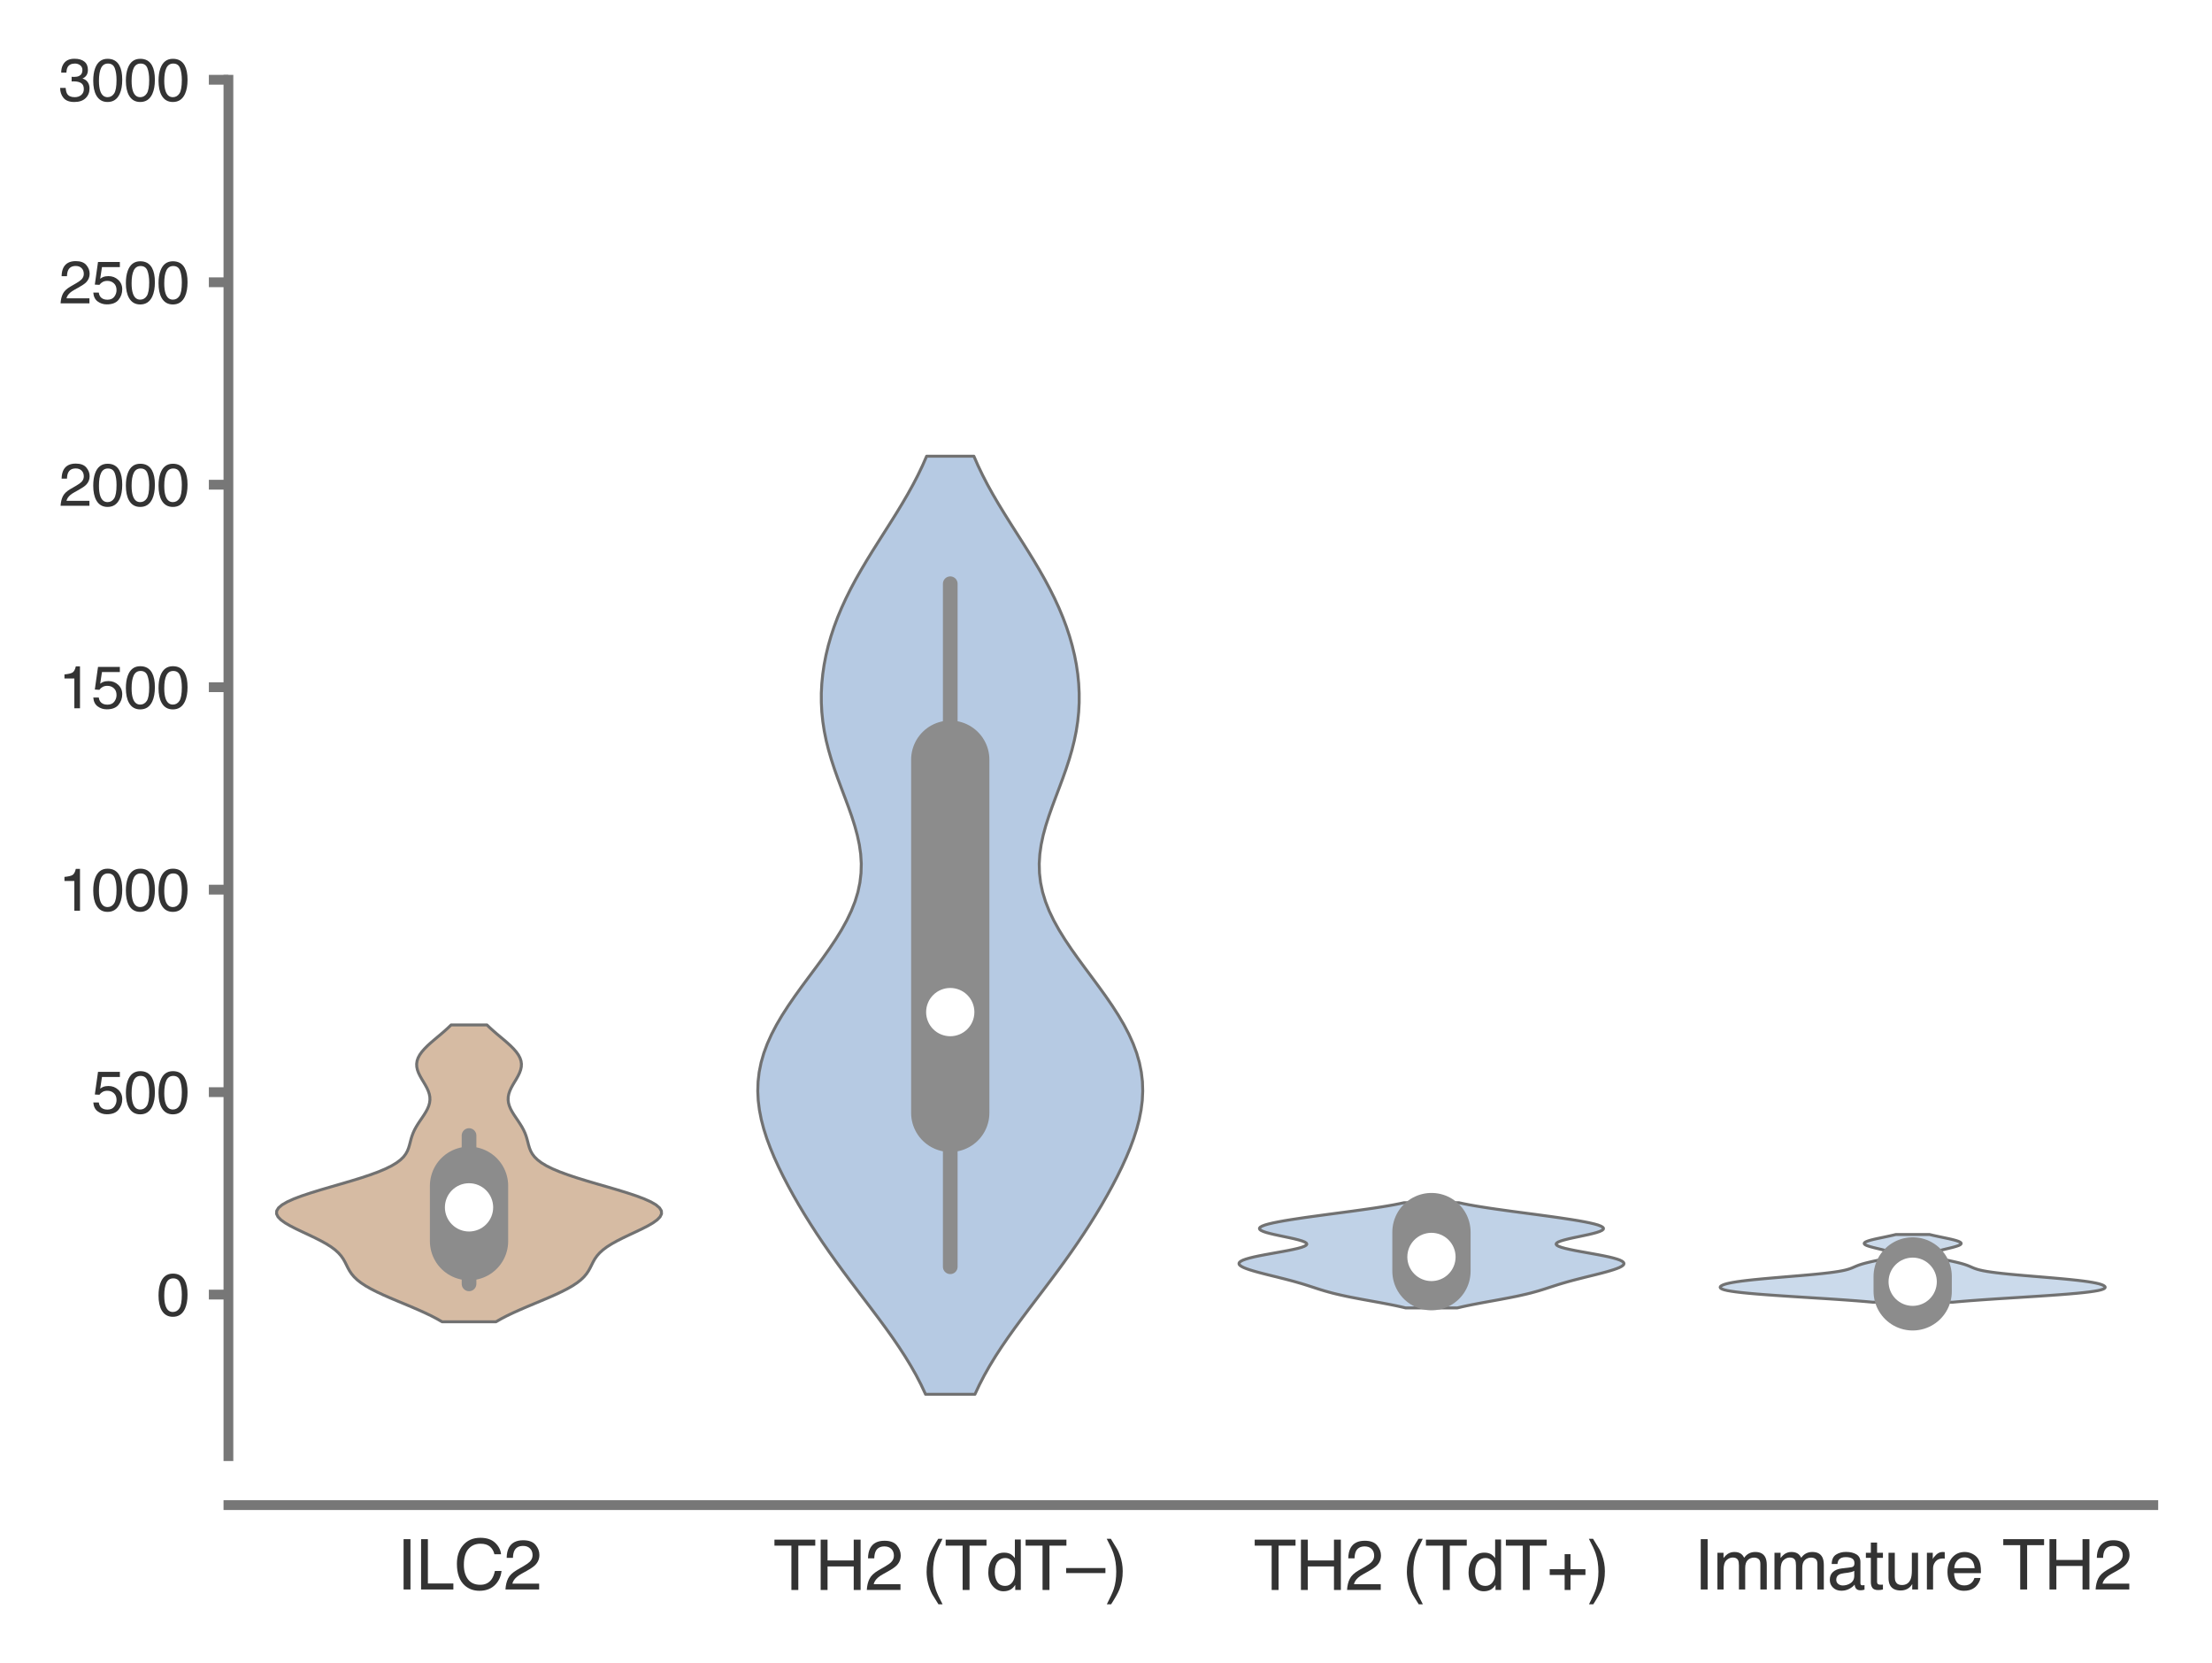 <?xml version="1.0" encoding="utf-8" standalone="no"?>
<!DOCTYPE svg PUBLIC "-//W3C//DTD SVG 1.1//EN"
  "http://www.w3.org/Graphics/SVG/1.1/DTD/svg11.dtd">
<svg xmlns:xlink="http://www.w3.org/1999/xlink" width="113.04pt" height="84.96pt" viewBox="0 0 113.04 84.96" xmlns="http://www.w3.org/2000/svg" version="1.1">
 <defs>
  <style type="text/css">*{stroke-linejoin: round; stroke-linecap: butt}</style>
 </defs>
 <g id="figure_1">
  <g id="patch_1">
   <path d="M 0 84.96 
L 113.04 84.96 
L 113.04 0 
L 0 0 
z
" style="fill: #ffffff"/>
  </g>
  <g id="axes_1">
   <g id="patch_2">
    <path d="M 11.673 74.394 
L 110.04 74.394 
L 110.04 4.076 
L 11.673 4.076 
z
" style="fill: #ffffff"/>
   </g>
   <g id="matplotlib.axis_1">
    <g id="xtick_1">
     <g id="text_1">
      <!-- ILC2 -->
      <g style="fill: #333333" transform="translate(20.273 81.205) scale(0.035 -0.035)">
       <defs>
        <path id="Helvetica-49" d="M 628 4591 
L 1256 4591 
L 1256 0 
L 628 0 
L 628 4591 
z
" transform="scale(0.016)"/>
        <path id="Helvetica-4c" d="M 488 4591 
L 1109 4591 
L 1109 547 
L 3434 547 
L 3434 0 
L 488 0 
L 488 4591 
z
" transform="scale(0.016)"/>
        <path id="Helvetica-43" d="M 2422 4716 
Q 3294 4716 3775 4256 
Q 4256 3797 4309 3213 
L 3703 3213 
Q 3600 3656 3292 3915 
Q 2984 4175 2428 4175 
Q 1750 4175 1333 3698 
Q 916 3222 916 2238 
Q 916 1431 1292 929 
Q 1669 428 2416 428 
Q 3103 428 3463 956 
Q 3653 1234 3747 1688 
L 4353 1688 
Q 4272 963 3816 472 
Q 3269 -119 2341 -119 
Q 1541 -119 997 366 
Q 281 1006 281 2344 
Q 281 3359 819 4009 
Q 1400 4716 2422 4716 
z
M 2297 4716 
L 2297 4716 
z
" transform="scale(0.016)"/>
        <path id="Helvetica-32" d="M 200 0 
Q 231 578 439 1006 
Q 647 1434 1250 1784 
L 1850 2131 
Q 2253 2366 2416 2531 
Q 2672 2791 2672 3125 
Q 2672 3516 2437 3745 
Q 2203 3975 1813 3975 
Q 1234 3975 1013 3538 
Q 894 3303 881 2888 
L 309 2888 
Q 319 3472 525 3841 
Q 891 4491 1816 4491 
Q 2584 4491 2939 4075 
Q 3294 3659 3294 3150 
Q 3294 2613 2916 2231 
Q 2697 2009 2131 1694 
L 1703 1456 
Q 1397 1288 1222 1134 
Q 909 863 828 531 
L 3272 531 
L 3272 0 
L 200 0 
z
" transform="scale(0.016)"/>
       </defs>
       <use xlink:href="#Helvetica-49"/>
       <use xlink:href="#Helvetica-4c" x="27.783"/>
       <use xlink:href="#Helvetica-43" x="83.398"/>
       <use xlink:href="#Helvetica-32" x="155.615"/>
      </g>
     </g>
    </g>
    <g id="xtick_2">
     <g id="text_2">
      <!-- TH2 (TdT–) -->
      <g style="fill: #333333" transform="translate(39.519 81.23) scale(0.035 -0.035)">
       <defs>
        <path id="Helvetica-54" d="M 3828 4591 
L 3828 4044 
L 2281 4044 
L 2281 0 
L 1650 0 
L 1650 4044 
L 103 4044 
L 103 4591 
L 3828 4591 
z
" transform="scale(0.016)"/>
        <path id="Helvetica-48" d="M 503 4591 
L 1131 4591 
L 1131 2694 
L 3519 2694 
L 3519 4591 
L 4147 4591 
L 4147 0 
L 3519 0 
L 3519 2147 
L 1131 2147 
L 1131 0 
L 503 0 
L 503 4591 
z
" transform="scale(0.016)"/>
        <path id="Helvetica-20" transform="scale(0.016)"/>
        <path id="Helvetica-28" d="M 1894 4666 
Q 1403 3713 1256 3263 
Q 1034 2578 1034 1681 
Q 1034 775 1288 25 
Q 1444 -438 1903 -1306 
L 1525 -1306 
Q 1069 -594 959 -397 
Q 850 -200 722 138 
Q 547 600 478 1125 
Q 444 1397 444 1644 
Q 444 2569 734 3291 
Q 919 3750 1503 4666 
L 1894 4666 
z
" transform="scale(0.016)"/>
        <path id="Helvetica-64" d="M 769 1634 
Q 769 1097 997 734 
Q 1225 372 1728 372 
Q 2119 372 2370 708 
Q 2622 1044 2622 1672 
Q 2622 2306 2362 2611 
Q 2103 2916 1722 2916 
Q 1297 2916 1033 2591 
Q 769 2266 769 1634 
z
M 1616 3406 
Q 2000 3406 2259 3244 
Q 2409 3150 2600 2916 
L 2600 4606 
L 3141 4606 
L 3141 0 
L 2634 0 
L 2634 466 
Q 2438 156 2169 18 
Q 1900 -119 1553 -119 
Q 994 -119 584 351 
Q 175 822 175 1603 
Q 175 2334 548 2870 
Q 922 3406 1616 3406 
z
" transform="scale(0.016)"/>
        <path id="Helvetica-2013" d="M -16 2000 
L 3569 2000 
L 3569 1541 
L -16 1541 
L -16 2000 
z
" transform="scale(0.016)"/>
        <path id="Helvetica-29" d="M 222 -1306 
Q 719 -338 863 106 
Q 1081 778 1081 1681 
Q 1081 2584 828 3334 
Q 672 3797 213 4666 
L 591 4666 
Q 1072 3897 1173 3717 
Q 1275 3538 1394 3222 
Q 1544 2831 1608 2450 
Q 1672 2069 1672 1716 
Q 1672 791 1378 66 
Q 1194 -400 613 -1306 
L 222 -1306 
z
" transform="scale(0.016)"/>
       </defs>
       <use xlink:href="#Helvetica-54"/>
       <use xlink:href="#Helvetica-48" x="61.084"/>
       <use xlink:href="#Helvetica-32" x="133.301"/>
       <use xlink:href="#Helvetica-20" x="188.916"/>
       <use xlink:href="#Helvetica-28" x="216.699"/>
       <use xlink:href="#Helvetica-54" x="250"/>
       <use xlink:href="#Helvetica-64" x="311.084"/>
       <use xlink:href="#Helvetica-54" x="366.699"/>
       <use xlink:href="#Helvetica-2013" x="427.783"/>
       <use xlink:href="#Helvetica-29" x="483.398"/>
      </g>
     </g>
    </g>
    <g id="xtick_3">
     <g id="text_3">
      <!-- TH2 (TdT+) -->
      <g style="fill: #333333" transform="translate(64.062 81.23) scale(0.035 -0.035)">
       <defs>
        <path id="Helvetica-2b" d="M 288 1369 
L 288 1894 
L 1650 1894 
L 1650 3266 
L 2184 3266 
L 2184 1894 
L 3547 1894 
L 3547 1369 
L 2184 1369 
L 2184 0 
L 1650 0 
L 1650 1369 
L 288 1369 
z
" transform="scale(0.016)"/>
       </defs>
       <use xlink:href="#Helvetica-54"/>
       <use xlink:href="#Helvetica-48" x="61.084"/>
       <use xlink:href="#Helvetica-32" x="133.301"/>
       <use xlink:href="#Helvetica-20" x="188.916"/>
       <use xlink:href="#Helvetica-28" x="216.699"/>
       <use xlink:href="#Helvetica-54" x="250"/>
       <use xlink:href="#Helvetica-64" x="311.084"/>
       <use xlink:href="#Helvetica-54" x="366.699"/>
       <use xlink:href="#Helvetica-2b" x="427.783"/>
       <use xlink:href="#Helvetica-29" x="486.182"/>
      </g>
     </g>
    </g>
    <g id="xtick_4">
     <g id="text_4">
      <!-- Immature TH2 -->
      <g style="fill: #333333" transform="translate(86.562 81.205) scale(0.035 -0.035)">
       <defs>
        <path id="Helvetica-6d" d="M 413 3347 
L 969 3347 
L 969 2872 
Q 1169 3119 1331 3231 
Q 1609 3422 1963 3422 
Q 2363 3422 2606 3225 
Q 2744 3113 2856 2894 
Q 3044 3163 3297 3292 
Q 3550 3422 3866 3422 
Q 4541 3422 4784 2934 
Q 4916 2672 4916 2228 
L 4916 0 
L 4331 0 
L 4331 2325 
Q 4331 2659 4164 2784 
Q 3997 2909 3756 2909 
Q 3425 2909 3186 2687 
Q 2947 2466 2947 1947 
L 2947 0 
L 2375 0 
L 2375 2184 
Q 2375 2525 2294 2681 
Q 2166 2916 1816 2916 
Q 1497 2916 1236 2669 
Q 975 2422 975 1775 
L 975 0 
L 413 0 
L 413 3347 
z
" transform="scale(0.016)"/>
        <path id="Helvetica-61" d="M 844 891 
Q 844 647 1022 506 
Q 1200 366 1444 366 
Q 1741 366 2019 503 
Q 2488 731 2488 1250 
L 2488 1703 
Q 2384 1638 2221 1594 
Q 2059 1550 1903 1531 
L 1563 1488 
Q 1256 1447 1103 1359 
Q 844 1213 844 891 
z
M 2206 2028 
Q 2400 2053 2466 2191 
Q 2503 2266 2503 2406 
Q 2503 2694 2298 2823 
Q 2094 2953 1713 2953 
Q 1272 2953 1088 2716 
Q 984 2584 953 2325 
L 428 2325 
Q 444 2944 830 3186 
Q 1216 3428 1725 3428 
Q 2316 3428 2684 3203 
Q 3050 2978 3050 2503 
L 3050 575 
Q 3050 488 3086 434 
Q 3122 381 3238 381 
Q 3275 381 3322 386 
Q 3369 391 3422 400 
L 3422 -16 
Q 3291 -53 3222 -62 
Q 3153 -72 3034 -72 
Q 2744 -72 2613 134 
Q 2544 244 2516 444 
Q 2344 219 2022 53 
Q 1700 -113 1313 -113 
Q 847 -113 551 170 
Q 256 453 256 878 
Q 256 1344 547 1600 
Q 838 1856 1309 1916 
L 2206 2028 
z
M 1741 3428 
L 1741 3428 
z
" transform="scale(0.016)"/>
        <path id="Helvetica-74" d="M 525 4281 
L 1094 4281 
L 1094 3347 
L 1628 3347 
L 1628 2888 
L 1094 2888 
L 1094 703 
Q 1094 528 1213 469 
Q 1278 434 1431 434 
Q 1472 434 1519 436 
Q 1566 438 1628 444 
L 1628 0 
Q 1531 -28 1426 -40 
Q 1322 -53 1200 -53 
Q 806 -53 665 148 
Q 525 350 525 672 
L 525 2888 
L 72 2888 
L 72 3347 
L 525 3347 
L 525 4281 
z
" transform="scale(0.016)"/>
        <path id="Helvetica-75" d="M 975 3347 
L 975 1125 
Q 975 869 1056 706 
Q 1206 406 1616 406 
Q 2203 406 2416 931 
Q 2531 1213 2531 1703 
L 2531 3347 
L 3094 3347 
L 3094 0 
L 2563 0 
L 2569 494 
Q 2459 303 2297 172 
Q 1975 -91 1516 -91 
Q 800 -91 541 388 
Q 400 644 400 1072 
L 400 3347 
L 975 3347 
z
M 1747 3428 
L 1747 3428 
z
" transform="scale(0.016)"/>
        <path id="Helvetica-72" d="M 428 3347 
L 963 3347 
L 963 2769 
Q 1028 2938 1284 3180 
Q 1541 3422 1875 3422 
Q 1891 3422 1928 3419 
Q 1966 3416 2056 3406 
L 2056 2813 
Q 2006 2822 1964 2825 
Q 1922 2828 1872 2828 
Q 1447 2828 1219 2554 
Q 991 2281 991 1925 
L 991 0 
L 428 0 
L 428 3347 
z
" transform="scale(0.016)"/>
        <path id="Helvetica-65" d="M 1806 3422 
Q 2163 3422 2497 3255 
Q 2831 3088 3006 2822 
Q 3175 2569 3231 2231 
Q 3281 2000 3281 1494 
L 828 1494 
Q 844 984 1069 676 
Q 1294 369 1766 369 
Q 2206 369 2469 659 
Q 2619 828 2681 1050 
L 3234 1050 
Q 3213 866 3089 639 
Q 2966 413 2813 269 
Q 2556 19 2178 -69 
Q 1975 -119 1719 -119 
Q 1094 -119 659 336 
Q 225 791 225 1609 
Q 225 2416 662 2919 
Q 1100 3422 1806 3422 
z
M 2703 1941 
Q 2669 2306 2544 2525 
Q 2313 2931 1772 2931 
Q 1384 2931 1121 2651 
Q 859 2372 844 1941 
L 2703 1941 
z
M 1753 3428 
L 1753 3428 
z
" transform="scale(0.016)"/>
       </defs>
       <use xlink:href="#Helvetica-49"/>
       <use xlink:href="#Helvetica-6d" x="27.783"/>
       <use xlink:href="#Helvetica-6d" x="111.084"/>
       <use xlink:href="#Helvetica-61" x="194.385"/>
       <use xlink:href="#Helvetica-74" x="250"/>
       <use xlink:href="#Helvetica-75" x="277.783"/>
       <use xlink:href="#Helvetica-72" x="333.398"/>
       <use xlink:href="#Helvetica-65" x="366.699"/>
       <use xlink:href="#Helvetica-20" x="422.314"/>
       <use xlink:href="#Helvetica-54" x="450.098"/>
       <use xlink:href="#Helvetica-48" x="511.182"/>
       <use xlink:href="#Helvetica-32" x="583.398"/>
      </g>
     </g>
    </g>
   </g>
   <g id="matplotlib.axis_2">
    <g id="ytick_1">
     <g id="line2d_1">
      <defs>
       <path id="ma1b273196a" d="M 0 0 
L -1 0 
" style="stroke: #777777; stroke-width: 0.5"/>
      </defs>
      <g>
       <use xlink:href="#ma1b273196a" x="11.673" y="66.139" style="fill: #777777; stroke: #777777; stroke-width: 0.5"/>
      </g>
     </g>
     <g id="text_5">
      <!-- 0 -->
      <g style="fill: #333333" transform="translate(8.005 67.215) scale(0.03 -0.03)">
       <defs>
        <path id="Helvetica-30" d="M 1731 4475 
Q 2600 4475 2988 3759 
Q 3288 3206 3288 2244 
Q 3288 1331 3016 734 
Q 2622 -122 1728 -122 
Q 922 -122 528 578 
Q 200 1163 200 2147 
Q 200 2909 397 3456 
Q 766 4475 1731 4475 
z
M 1725 391 
Q 2163 391 2422 778 
Q 2681 1166 2681 2222 
Q 2681 2984 2493 3476 
Q 2306 3969 1766 3969 
Q 1269 3969 1039 3501 
Q 809 3034 809 2125 
Q 809 1441 956 1025 
Q 1181 391 1725 391 
z
" transform="scale(0.016)"/>
       </defs>
       <use xlink:href="#Helvetica-30"/>
      </g>
     </g>
    </g>
    <g id="ytick_2">
     <g id="line2d_2">
      <g>
       <use xlink:href="#ma1b273196a" x="11.673" y="55.796" style="fill: #777777; stroke: #777777; stroke-width: 0.5"/>
      </g>
     </g>
     <g id="text_6">
      <!-- 500 -->
      <g style="fill: #333333" transform="translate(4.669 56.872) scale(0.03 -0.03)">
       <defs>
        <path id="Helvetica-35" d="M 791 1141 
Q 847 659 1238 475 
Q 1438 381 1700 381 
Q 2200 381 2440 700 
Q 2681 1019 2681 1406 
Q 2681 1875 2395 2131 
Q 2109 2388 1709 2388 
Q 1419 2388 1211 2275 
Q 1003 2163 856 1963 
L 369 1991 
L 709 4400 
L 3034 4400 
L 3034 3856 
L 1131 3856 
L 941 2613 
Q 1097 2731 1238 2791 
Q 1488 2894 1816 2894 
Q 2431 2894 2859 2497 
Q 3288 2100 3288 1491 
Q 3288 856 2895 371 
Q 2503 -113 1644 -113 
Q 1097 -113 676 195 
Q 256 503 206 1141 
L 791 1141 
z
" transform="scale(0.016)"/>
       </defs>
       <use xlink:href="#Helvetica-35"/>
       <use xlink:href="#Helvetica-30" x="55.615"/>
       <use xlink:href="#Helvetica-30" x="111.23"/>
      </g>
     </g>
    </g>
    <g id="ytick_3">
     <g id="line2d_3">
      <g>
       <use xlink:href="#ma1b273196a" x="11.673" y="45.452" style="fill: #777777; stroke: #777777; stroke-width: 0.5"/>
      </g>
     </g>
     <g id="text_7">
      <!-- 1000 -->
      <g style="fill: #333333" transform="translate(3 46.528) scale(0.03 -0.03)">
       <defs>
        <path id="Helvetica-31" d="M 613 3169 
L 613 3600 
Q 1222 3659 1462 3798 
Q 1703 3938 1822 4456 
L 2266 4456 
L 2266 0 
L 1666 0 
L 1666 3169 
L 613 3169 
z
" transform="scale(0.016)"/>
       </defs>
       <use xlink:href="#Helvetica-31"/>
       <use xlink:href="#Helvetica-30" x="55.615"/>
       <use xlink:href="#Helvetica-30" x="111.23"/>
       <use xlink:href="#Helvetica-30" x="166.846"/>
      </g>
     </g>
    </g>
    <g id="ytick_4">
     <g id="line2d_4">
      <g>
       <use xlink:href="#ma1b273196a" x="11.673" y="35.108" style="fill: #777777; stroke: #777777; stroke-width: 0.5"/>
      </g>
     </g>
     <g id="text_8">
      <!-- 1500 -->
      <g style="fill: #333333" transform="translate(3 36.184) scale(0.03 -0.03)">
       <use xlink:href="#Helvetica-31"/>
       <use xlink:href="#Helvetica-35" x="55.615"/>
       <use xlink:href="#Helvetica-30" x="111.23"/>
       <use xlink:href="#Helvetica-30" x="166.846"/>
      </g>
     </g>
    </g>
    <g id="ytick_5">
     <g id="line2d_5">
      <g>
       <use xlink:href="#ma1b273196a" x="11.673" y="24.764" style="fill: #777777; stroke: #777777; stroke-width: 0.5"/>
      </g>
     </g>
     <g id="text_9">
      <!-- 2000 -->
      <g style="fill: #333333" transform="translate(3 25.84) scale(0.03 -0.03)">
       <use xlink:href="#Helvetica-32"/>
       <use xlink:href="#Helvetica-30" x="55.615"/>
       <use xlink:href="#Helvetica-30" x="111.23"/>
       <use xlink:href="#Helvetica-30" x="166.846"/>
      </g>
     </g>
    </g>
    <g id="ytick_6">
     <g id="line2d_6">
      <g>
       <use xlink:href="#ma1b273196a" x="11.673" y="14.42" style="fill: #777777; stroke: #777777; stroke-width: 0.5"/>
      </g>
     </g>
     <g id="text_10">
      <!-- 2500 -->
      <g style="fill: #333333" transform="translate(3 15.496) scale(0.03 -0.03)">
       <use xlink:href="#Helvetica-32"/>
       <use xlink:href="#Helvetica-35" x="55.615"/>
       <use xlink:href="#Helvetica-30" x="111.23"/>
       <use xlink:href="#Helvetica-30" x="166.846"/>
      </g>
     </g>
    </g>
    <g id="ytick_7">
     <g id="line2d_7">
      <g>
       <use xlink:href="#ma1b273196a" x="11.673" y="4.076" style="fill: #777777; stroke: #777777; stroke-width: 0.5"/>
      </g>
     </g>
     <g id="text_11">
      <!-- 3000 -->
      <g style="fill: #333333" transform="translate(3 5.152) scale(0.03 -0.03)">
       <defs>
        <path id="Helvetica-33" d="M 1663 -122 
Q 869 -122 511 314 
Q 153 750 153 1375 
L 741 1375 
Q 778 941 903 744 
Q 1122 391 1694 391 
Q 2138 391 2406 628 
Q 2675 866 2675 1241 
Q 2675 1703 2392 1887 
Q 2109 2072 1606 2072 
Q 1550 2072 1492 2070 
Q 1434 2069 1375 2066 
L 1375 2563 
Q 1463 2553 1522 2550 
Q 1581 2547 1650 2547 
Q 1966 2547 2169 2647 
Q 2525 2822 2525 3272 
Q 2525 3606 2287 3787 
Q 2050 3969 1734 3969 
Q 1172 3969 956 3594 
Q 838 3388 822 3006 
L 266 3006 
Q 266 3506 466 3856 
Q 809 4481 1675 4481 
Q 2359 4481 2734 4176 
Q 3109 3872 3109 3294 
Q 3109 2881 2888 2625 
Q 2750 2466 2531 2375 
Q 2884 2278 3082 2001 
Q 3281 1725 3281 1325 
Q 3281 684 2859 281 
Q 2438 -122 1663 -122 
z
" transform="scale(0.016)"/>
       </defs>
       <use xlink:href="#Helvetica-33"/>
       <use xlink:href="#Helvetica-30" x="55.615"/>
       <use xlink:href="#Helvetica-30" x="111.23"/>
       <use xlink:href="#Helvetica-30" x="166.846"/>
      </g>
     </g>
    </g>
   </g>
   <g id="PolyCollection_1">
    <defs>
     <path id="mc4fbc114ac" d="M 25.345 -17.431 
L 22.594 -17.431 
L 22.327 -17.584 
L 22.033 -17.737 
L 21.714 -17.89 
L 21.374 -18.043 
L 21.018 -18.197 
L 20.653 -18.35 
L 20.285 -18.503 
L 19.924 -18.656 
L 19.575 -18.809 
L 19.248 -18.963 
L 18.948 -19.116 
L 18.681 -19.269 
L 18.449 -19.422 
L 18.253 -19.575 
L 18.093 -19.729 
L 17.965 -19.882 
L 17.862 -20.035 
L 17.777 -20.188 
L 17.701 -20.341 
L 17.624 -20.495 
L 17.536 -20.648 
L 17.428 -20.801 
L 17.292 -20.954 
L 17.123 -21.108 
L 16.917 -21.261 
L 16.675 -21.414 
L 16.399 -21.567 
L 16.096 -21.72 
L 15.775 -21.874 
L 15.448 -22.027 
L 15.128 -22.18 
L 14.829 -22.333 
L 14.567 -22.486 
L 14.355 -22.64 
L 14.207 -22.793 
L 14.133 -22.946 
L 14.14 -23.099 
L 14.234 -23.252 
L 14.415 -23.406 
L 14.679 -23.559 
L 15.019 -23.712 
L 15.426 -23.865 
L 15.887 -24.018 
L 16.386 -24.172 
L 16.908 -24.325 
L 17.437 -24.478 
L 17.957 -24.631 
L 18.454 -24.784 
L 18.915 -24.938 
L 19.332 -25.091 
L 19.697 -25.244 
L 20.007 -25.397 
L 20.263 -25.551 
L 20.467 -25.704 
L 20.623 -25.857 
L 20.738 -26.01 
L 20.822 -26.163 
L 20.882 -26.317 
L 20.928 -26.47 
L 20.968 -26.623 
L 21.008 -26.776 
L 21.056 -26.929 
L 21.114 -27.083 
L 21.184 -27.236 
L 21.267 -27.389 
L 21.361 -27.542 
L 21.462 -27.695 
L 21.567 -27.849 
L 21.669 -28.002 
L 21.763 -28.155 
L 21.845 -28.308 
L 21.909 -28.461 
L 21.952 -28.615 
L 21.971 -28.768 
L 21.966 -28.921 
L 21.936 -29.074 
L 21.884 -29.227 
L 21.815 -29.381 
L 21.731 -29.534 
L 21.641 -29.687 
L 21.549 -29.84 
L 21.463 -29.994 
L 21.388 -30.147 
L 21.332 -30.3 
L 21.299 -30.453 
L 21.292 -30.606 
L 21.314 -30.76 
L 21.366 -30.913 
L 21.447 -31.066 
L 21.555 -31.219 
L 21.687 -31.372 
L 21.839 -31.526 
L 22.006 -31.679 
L 22.184 -31.832 
L 22.366 -31.985 
L 22.548 -32.138 
L 22.726 -32.292 
L 22.895 -32.445 
L 23.054 -32.598 
L 24.884 -32.598 
L 24.884 -32.598 
L 25.043 -32.445 
L 25.213 -32.292 
L 25.39 -32.138 
L 25.573 -31.985 
L 25.755 -31.832 
L 25.932 -31.679 
L 26.099 -31.526 
L 26.251 -31.372 
L 26.383 -31.219 
L 26.492 -31.066 
L 26.573 -30.913 
L 26.625 -30.76 
L 26.647 -30.606 
L 26.64 -30.453 
L 26.606 -30.3 
L 26.55 -30.147 
L 26.476 -29.994 
L 26.39 -29.84 
L 26.298 -29.687 
L 26.207 -29.534 
L 26.124 -29.381 
L 26.054 -29.227 
L 26.002 -29.074 
L 25.973 -28.921 
L 25.967 -28.768 
L 25.986 -28.615 
L 26.029 -28.461 
L 26.093 -28.308 
L 26.175 -28.155 
L 26.269 -28.002 
L 26.372 -27.849 
L 26.476 -27.695 
L 26.577 -27.542 
L 26.671 -27.389 
L 26.754 -27.236 
L 26.825 -27.083 
L 26.883 -26.929 
L 26.93 -26.776 
L 26.971 -26.623 
L 27.01 -26.47 
L 27.056 -26.317 
L 27.116 -26.163 
L 27.2 -26.01 
L 27.316 -25.857 
L 27.472 -25.704 
L 27.675 -25.551 
L 27.931 -25.397 
L 28.242 -25.244 
L 28.607 -25.091 
L 29.023 -24.938 
L 29.485 -24.784 
L 29.981 -24.631 
L 30.501 -24.478 
L 31.03 -24.325 
L 31.552 -24.172 
L 32.052 -24.018 
L 32.512 -23.865 
L 32.919 -23.712 
L 33.26 -23.559 
L 33.524 -23.406 
L 33.704 -23.252 
L 33.798 -23.099 
L 33.806 -22.946 
L 33.732 -22.793 
L 33.584 -22.64 
L 33.372 -22.486 
L 33.109 -22.333 
L 32.811 -22.18 
L 32.49 -22.027 
L 32.163 -21.874 
L 31.842 -21.72 
L 31.539 -21.567 
L 31.264 -21.414 
L 31.021 -21.261 
L 30.816 -21.108 
L 30.646 -20.954 
L 30.51 -20.801 
L 30.402 -20.648 
L 30.314 -20.495 
L 30.237 -20.341 
L 30.161 -20.188 
L 30.076 -20.035 
L 29.973 -19.882 
L 29.845 -19.729 
L 29.685 -19.575 
L 29.49 -19.422 
L 29.258 -19.269 
L 28.99 -19.116 
L 28.69 -18.963 
L 28.363 -18.809 
L 28.015 -18.656 
L 27.653 -18.503 
L 27.286 -18.35 
L 26.921 -18.197 
L 26.565 -18.043 
L 26.224 -17.89 
L 25.905 -17.737 
L 25.611 -17.584 
L 25.345 -17.431 
z
" style="stroke: #717171; stroke-width: 0.15"/>
    </defs>
    <g clip-path="url(#p7fcbcc9ad4)">
     <use xlink:href="#mc4fbc114ac" x="0" y="84.96" style="fill: #d6bba3; stroke: #717171; stroke-width: 0.15"/>
    </g>
   </g>
   <g id="PolyCollection_2">
    <defs>
     <path id="med0d67c81c" d="M 49.823 -13.728 
L 47.299 -13.728 
L 47.072 -14.212 
L 46.821 -14.696 
L 46.547 -15.18 
L 46.251 -15.664 
L 45.936 -16.148 
L 45.605 -16.632 
L 45.259 -17.116 
L 44.903 -17.6 
L 44.539 -18.084 
L 44.172 -18.569 
L 43.804 -19.053 
L 43.438 -19.537 
L 43.078 -20.021 
L 42.725 -20.505 
L 42.381 -20.989 
L 42.046 -21.473 
L 41.722 -21.957 
L 41.41 -22.441 
L 41.108 -22.925 
L 40.819 -23.409 
L 40.541 -23.894 
L 40.276 -24.378 
L 40.024 -24.862 
L 39.787 -25.346 
L 39.566 -25.83 
L 39.365 -26.314 
L 39.185 -26.798 
L 39.031 -27.282 
L 38.904 -27.766 
L 38.809 -28.25 
L 38.748 -28.734 
L 38.724 -29.219 
L 38.74 -29.703 
L 38.796 -30.187 
L 38.894 -30.671 
L 39.033 -31.155 
L 39.213 -31.639 
L 39.431 -32.123 
L 39.684 -32.607 
L 39.969 -33.091 
L 40.281 -33.575 
L 40.614 -34.06 
L 40.962 -34.544 
L 41.32 -35.028 
L 41.68 -35.512 
L 42.035 -35.996 
L 42.378 -36.48 
L 42.703 -36.964 
L 43.002 -37.448 
L 43.27 -37.932 
L 43.502 -38.416 
L 43.694 -38.9 
L 43.842 -39.385 
L 43.944 -39.869 
L 44.001 -40.353 
L 44.014 -40.837 
L 43.984 -41.321 
L 43.915 -41.805 
L 43.811 -42.289 
L 43.679 -42.773 
L 43.525 -43.257 
L 43.354 -43.741 
L 43.174 -44.225 
L 42.991 -44.71 
L 42.811 -45.194 
L 42.64 -45.678 
L 42.482 -46.162 
L 42.341 -46.646 
L 42.22 -47.13 
L 42.122 -47.614 
L 42.048 -48.098 
L 41.998 -48.582 
L 41.973 -49.066 
L 41.972 -49.55 
L 41.997 -50.035 
L 42.045 -50.519 
L 42.116 -51.003 
L 42.21 -51.487 
L 42.326 -51.971 
L 42.465 -52.455 
L 42.625 -52.939 
L 42.806 -53.423 
L 43.009 -53.907 
L 43.231 -54.391 
L 43.472 -54.875 
L 43.731 -55.36 
L 44.006 -55.844 
L 44.293 -56.328 
L 44.59 -56.812 
L 44.895 -57.296 
L 45.202 -57.78 
L 45.509 -58.264 
L 45.812 -58.748 
L 46.106 -59.232 
L 46.389 -59.716 
L 46.657 -60.2 
L 46.909 -60.685 
L 47.141 -61.169 
L 47.353 -61.653 
L 49.769 -61.653 
L 49.769 -61.653 
L 49.981 -61.169 
L 50.213 -60.685 
L 50.464 -60.2 
L 50.732 -59.716 
L 51.015 -59.232 
L 51.31 -58.748 
L 51.612 -58.264 
L 51.919 -57.78 
L 52.227 -57.296 
L 52.531 -56.812 
L 52.829 -56.328 
L 53.116 -55.844 
L 53.39 -55.36 
L 53.649 -54.875 
L 53.89 -54.391 
L 54.113 -53.907 
L 54.315 -53.423 
L 54.497 -52.939 
L 54.657 -52.455 
L 54.795 -51.971 
L 54.912 -51.487 
L 55.006 -51.003 
L 55.077 -50.519 
L 55.125 -50.035 
L 55.149 -49.55 
L 55.149 -49.066 
L 55.124 -48.582 
L 55.074 -48.098 
L 55 -47.614 
L 54.901 -47.13 
L 54.781 -46.646 
L 54.64 -46.162 
L 54.482 -45.678 
L 54.31 -45.194 
L 54.13 -44.71 
L 53.947 -44.225 
L 53.767 -43.741 
L 53.597 -43.257 
L 53.442 -42.773 
L 53.31 -42.289 
L 53.207 -41.805 
L 53.138 -41.321 
L 53.108 -40.837 
L 53.12 -40.353 
L 53.177 -39.869 
L 53.28 -39.385 
L 53.428 -38.9 
L 53.619 -38.416 
L 53.851 -37.932 
L 54.12 -37.448 
L 54.419 -36.964 
L 54.743 -36.48 
L 55.087 -35.996 
L 55.442 -35.512 
L 55.802 -35.028 
L 56.159 -34.544 
L 56.508 -34.06 
L 56.841 -33.575 
L 57.152 -33.091 
L 57.437 -32.607 
L 57.69 -32.123 
L 57.908 -31.639 
L 58.088 -31.155 
L 58.227 -30.671 
L 58.325 -30.187 
L 58.382 -29.703 
L 58.397 -29.219 
L 58.374 -28.734 
L 58.313 -28.25 
L 58.218 -27.766 
L 58.091 -27.282 
L 57.936 -26.798 
L 57.757 -26.314 
L 57.555 -25.83 
L 57.335 -25.346 
L 57.098 -24.862 
L 56.846 -24.378 
L 56.581 -23.894 
L 56.303 -23.409 
L 56.013 -22.925 
L 55.712 -22.441 
L 55.399 -21.957 
L 55.075 -21.473 
L 54.741 -20.989 
L 54.397 -20.505 
L 54.043 -20.021 
L 53.683 -19.537 
L 53.318 -19.053 
L 52.95 -18.569 
L 52.582 -18.084 
L 52.219 -17.6 
L 51.863 -17.116 
L 51.517 -16.632 
L 51.185 -16.148 
L 50.87 -15.664 
L 50.575 -15.18 
L 50.301 -14.696 
L 50.05 -14.212 
L 49.823 -13.728 
z
" style="stroke: #717171; stroke-width: 0.15"/>
    </defs>
    <g clip-path="url(#p7fcbcc9ad4)">
     <use xlink:href="#med0d67c81c" x="0" y="84.96" style="fill: #b6cae3; stroke: #717171; stroke-width: 0.15"/>
    </g>
   </g>
   <g id="PolyCollection_3">
    <defs>
     <path id="m6203e3eef1" d="M 74.474 -18.14 
L 71.831 -18.14 
L 71.602 -18.194 
L 71.354 -18.249 
L 71.088 -18.303 
L 70.808 -18.357 
L 70.517 -18.412 
L 70.22 -18.466 
L 69.922 -18.52 
L 69.625 -18.574 
L 69.336 -18.629 
L 69.056 -18.683 
L 68.79 -18.737 
L 68.539 -18.792 
L 68.304 -18.846 
L 68.085 -18.9 
L 67.882 -18.955 
L 67.691 -19.009 
L 67.512 -19.063 
L 67.34 -19.117 
L 67.172 -19.172 
L 67.006 -19.226 
L 66.838 -19.28 
L 66.666 -19.335 
L 66.488 -19.389 
L 66.302 -19.443 
L 66.109 -19.498 
L 65.908 -19.552 
L 65.7 -19.606 
L 65.486 -19.66 
L 65.269 -19.715 
L 65.049 -19.769 
L 64.83 -19.823 
L 64.614 -19.878 
L 64.404 -19.932 
L 64.203 -19.986 
L 64.013 -20.041 
L 63.84 -20.095 
L 63.684 -20.149 
L 63.552 -20.203 
L 63.445 -20.258 
L 63.368 -20.312 
L 63.324 -20.366 
L 63.316 -20.421 
L 63.346 -20.475 
L 63.416 -20.529 
L 63.527 -20.584 
L 63.678 -20.638 
L 63.867 -20.692 
L 64.091 -20.747 
L 64.346 -20.801 
L 64.626 -20.855 
L 64.921 -20.909 
L 65.225 -20.964 
L 65.527 -21.018 
L 65.817 -21.072 
L 66.084 -21.127 
L 66.32 -21.181 
L 66.514 -21.235 
L 66.659 -21.29 
L 66.75 -21.344 
L 66.783 -21.398 
L 66.758 -21.452 
L 66.675 -21.507 
L 66.54 -21.561 
L 66.36 -21.615 
L 66.143 -21.67 
L 65.9 -21.724 
L 65.642 -21.778 
L 65.382 -21.833 
L 65.132 -21.887 
L 64.903 -21.941 
L 64.705 -21.995 
L 64.547 -22.05 
L 64.434 -22.104 
L 64.372 -22.158 
L 64.362 -22.213 
L 64.405 -22.267 
L 64.5 -22.321 
L 64.644 -22.376 
L 64.833 -22.43 
L 65.064 -22.484 
L 65.332 -22.538 
L 65.632 -22.593 
L 65.959 -22.647 
L 66.31 -22.701 
L 66.68 -22.756 
L 67.065 -22.81 
L 67.462 -22.864 
L 67.866 -22.919 
L 68.274 -22.973 
L 68.682 -23.027 
L 69.087 -23.081 
L 69.483 -23.136 
L 69.867 -23.19 
L 70.237 -23.244 
L 70.588 -23.299 
L 70.917 -23.353 
L 71.223 -23.407 
L 71.503 -23.462 
L 71.757 -23.516 
L 74.547 -23.516 
L 74.547 -23.516 
L 74.801 -23.462 
L 75.082 -23.407 
L 75.387 -23.353 
L 75.717 -23.299 
L 76.068 -23.244 
L 76.437 -23.19 
L 76.822 -23.136 
L 77.218 -23.081 
L 77.622 -23.027 
L 78.03 -22.973 
L 78.438 -22.919 
L 78.843 -22.864 
L 79.239 -22.81 
L 79.625 -22.756 
L 79.995 -22.701 
L 80.346 -22.647 
L 80.673 -22.593 
L 80.973 -22.538 
L 81.24 -22.484 
L 81.471 -22.43 
L 81.661 -22.376 
L 81.805 -22.321 
L 81.899 -22.267 
L 81.942 -22.213 
L 81.933 -22.158 
L 81.87 -22.104 
L 81.758 -22.05 
L 81.599 -21.995 
L 81.401 -21.941 
L 81.173 -21.887 
L 80.922 -21.833 
L 80.663 -21.778 
L 80.405 -21.724 
L 80.162 -21.67 
L 79.945 -21.615 
L 79.764 -21.561 
L 79.629 -21.507 
L 79.547 -21.452 
L 79.522 -21.398 
L 79.555 -21.344 
L 79.646 -21.29 
L 79.791 -21.235 
L 79.985 -21.181 
L 80.22 -21.127 
L 80.488 -21.072 
L 80.778 -21.018 
L 81.08 -20.964 
L 81.383 -20.909 
L 81.679 -20.855 
L 81.958 -20.801 
L 82.213 -20.747 
L 82.438 -20.692 
L 82.627 -20.638 
L 82.778 -20.584 
L 82.889 -20.529 
L 82.959 -20.475 
L 82.989 -20.421 
L 82.981 -20.366 
L 82.937 -20.312 
L 82.86 -20.258 
L 82.753 -20.203 
L 82.62 -20.149 
L 82.465 -20.095 
L 82.291 -20.041 
L 82.102 -19.986 
L 81.901 -19.932 
L 81.691 -19.878 
L 81.475 -19.823 
L 81.255 -19.769 
L 81.036 -19.715 
L 80.818 -19.66 
L 80.605 -19.606 
L 80.397 -19.552 
L 80.196 -19.498 
L 80.003 -19.443 
L 79.817 -19.389 
L 79.639 -19.335 
L 79.467 -19.28 
L 79.299 -19.226 
L 79.133 -19.172 
L 78.965 -19.117 
L 78.793 -19.063 
L 78.614 -19.009 
L 78.423 -18.955 
L 78.22 -18.9 
L 78.001 -18.846 
L 77.766 -18.792 
L 77.515 -18.737 
L 77.249 -18.683 
L 76.969 -18.629 
L 76.679 -18.574 
L 76.383 -18.52 
L 76.084 -18.466 
L 75.788 -18.412 
L 75.497 -18.357 
L 75.217 -18.303 
L 74.951 -18.249 
L 74.703 -18.194 
L 74.474 -18.14 
z
" style="stroke: #717171; stroke-width: 0.15"/>
    </defs>
    <g clip-path="url(#p7fcbcc9ad4)">
     <use xlink:href="#m6203e3eef1" x="0" y="84.96" style="fill: #c0d2e7; stroke: #717171; stroke-width: 0.15"/>
    </g>
   </g>
   <g id="PolyCollection_4">
    <defs>
     <path id="mc9daf0f852" d="M 99.796 -18.433 
L 95.692 -18.433 
L 95.302 -18.468 
L 94.872 -18.503 
L 94.405 -18.538 
L 93.906 -18.573 
L 93.381 -18.608 
L 92.839 -18.642 
L 92.288 -18.677 
L 91.74 -18.712 
L 91.203 -18.747 
L 90.689 -18.782 
L 90.206 -18.817 
L 89.763 -18.852 
L 89.365 -18.887 
L 89.016 -18.922 
L 88.719 -18.957 
L 88.474 -18.992 
L 88.279 -19.026 
L 88.13 -19.061 
L 88.023 -19.096 
L 87.953 -19.131 
L 87.916 -19.166 
L 87.907 -19.201 
L 87.924 -19.236 
L 87.966 -19.271 
L 88.031 -19.306 
L 88.121 -19.341 
L 88.239 -19.376 
L 88.386 -19.41 
L 88.567 -19.445 
L 88.783 -19.48 
L 89.036 -19.515 
L 89.327 -19.55 
L 89.652 -19.585 
L 90.01 -19.62 
L 90.394 -19.655 
L 90.797 -19.69 
L 91.212 -19.725 
L 91.63 -19.76 
L 92.04 -19.794 
L 92.435 -19.829 
L 92.805 -19.864 
L 93.146 -19.899 
L 93.451 -19.934 
L 93.719 -19.969 
L 93.949 -20.004 
L 94.142 -20.039 
L 94.301 -20.074 
L 94.432 -20.109 
L 94.54 -20.144 
L 94.632 -20.178 
L 94.714 -20.213 
L 94.794 -20.248 
L 94.877 -20.283 
L 94.966 -20.318 
L 95.067 -20.353 
L 95.18 -20.388 
L 95.306 -20.423 
L 95.444 -20.458 
L 95.592 -20.493 
L 95.747 -20.528 
L 95.906 -20.562 
L 96.063 -20.597 
L 96.214 -20.632 
L 96.354 -20.667 
L 96.48 -20.702 
L 96.588 -20.737 
L 96.674 -20.772 
L 96.735 -20.807 
L 96.77 -20.842 
L 96.779 -20.877 
L 96.76 -20.912 
L 96.714 -20.946 
L 96.643 -20.981 
L 96.549 -21.016 
L 96.436 -21.051 
L 96.308 -21.086 
L 96.168 -21.121 
L 96.022 -21.156 
L 95.875 -21.191 
L 95.734 -21.226 
L 95.603 -21.261 
L 95.488 -21.296 
L 95.393 -21.33 
L 95.322 -21.365 
L 95.279 -21.4 
L 95.266 -21.435 
L 95.282 -21.47 
L 95.328 -21.505 
L 95.403 -21.54 
L 95.503 -21.575 
L 95.625 -21.61 
L 95.765 -21.645 
L 95.919 -21.68 
L 96.082 -21.714 
L 96.249 -21.749 
L 96.415 -21.784 
L 96.578 -21.819 
L 96.733 -21.854 
L 96.879 -21.889 
L 98.609 -21.889 
L 98.609 -21.889 
L 98.754 -21.854 
L 98.91 -21.819 
L 99.073 -21.784 
L 99.239 -21.749 
L 99.406 -21.714 
L 99.569 -21.68 
L 99.723 -21.645 
L 99.863 -21.61 
L 99.985 -21.575 
L 100.085 -21.54 
L 100.159 -21.505 
L 100.206 -21.47 
L 100.222 -21.435 
L 100.209 -21.4 
L 100.166 -21.365 
L 100.095 -21.33 
L 100 -21.296 
L 99.885 -21.261 
L 99.754 -21.226 
L 99.612 -21.191 
L 99.466 -21.156 
L 99.32 -21.121 
L 99.18 -21.086 
L 99.052 -21.051 
L 98.938 -21.016 
L 98.845 -20.981 
L 98.774 -20.946 
L 98.728 -20.912 
L 98.709 -20.877 
L 98.717 -20.842 
L 98.753 -20.807 
L 98.814 -20.772 
L 98.9 -20.737 
L 99.008 -20.702 
L 99.134 -20.667 
L 99.274 -20.632 
L 99.425 -20.597 
L 99.582 -20.562 
L 99.74 -20.528 
L 99.896 -20.493 
L 100.044 -20.458 
L 100.182 -20.423 
L 100.308 -20.388 
L 100.421 -20.353 
L 100.521 -20.318 
L 100.611 -20.283 
L 100.694 -20.248 
L 100.773 -20.213 
L 100.856 -20.178 
L 100.948 -20.144 
L 101.056 -20.109 
L 101.187 -20.074 
L 101.346 -20.039 
L 101.539 -20.004 
L 101.769 -19.969 
L 102.037 -19.934 
L 102.342 -19.899 
L 102.683 -19.864 
L 103.053 -19.829 
L 103.448 -19.794 
L 103.858 -19.76 
L 104.276 -19.725 
L 104.691 -19.69 
L 105.094 -19.655 
L 105.478 -19.62 
L 105.836 -19.585 
L 106.161 -19.55 
L 106.452 -19.515 
L 106.705 -19.48 
L 106.921 -19.445 
L 107.102 -19.41 
L 107.249 -19.376 
L 107.367 -19.341 
L 107.457 -19.306 
L 107.522 -19.271 
L 107.564 -19.236 
L 107.581 -19.201 
L 107.572 -19.166 
L 107.535 -19.131 
L 107.465 -19.096 
L 107.358 -19.061 
L 107.209 -19.026 
L 107.014 -18.992 
L 106.769 -18.957 
L 106.472 -18.922 
L 106.123 -18.887 
L 105.725 -18.852 
L 105.282 -18.817 
L 104.799 -18.782 
L 104.284 -18.747 
L 103.748 -18.712 
L 103.2 -18.677 
L 102.649 -18.642 
L 102.107 -18.608 
L 101.582 -18.573 
L 101.083 -18.538 
L 100.616 -18.503 
L 100.186 -18.468 
L 99.796 -18.433 
z
" style="stroke: #717171; stroke-width: 0.15"/>
    </defs>
    <g clip-path="url(#p7fcbcc9ad4)">
     <use xlink:href="#mc9daf0f852" x="0" y="84.96" style="fill: #cbdaeb; stroke: #717171; stroke-width: 0.15"/>
    </g>
   </g>
   <g id="line2d_8">
    <path d="M 23.969 65.591 
L 23.969 58.014 
" clip-path="url(#p7fcbcc9ad4)" style="fill: none; stroke: #8c8c8c; stroke-width: 0.75; stroke-linecap: round"/>
   </g>
   <g id="line2d_9">
    <path d="M 23.969 63.409 
L 23.969 60.581 
" clip-path="url(#p7fcbcc9ad4)" style="fill: none; stroke: #8c8c8c; stroke-width: 4; stroke-linecap: round"/>
   </g>
   <g id="line2d_10">
    <path d="M 23.969 61.683 
" clip-path="url(#p7fcbcc9ad4)" style="fill: none; stroke: #717171; stroke-width: 1.2; stroke-linecap: round"/>
    <defs>
     <path id="mfb4d672081" d="M 0 0.833 
C 0.221 0.833 0.433 0.746 0.589 0.589 
C 0.746 0.433 0.833 0.221 0.833 0 
C 0.833 -0.221 0.746 -0.433 0.589 -0.589 
C 0.433 -0.746 0.221 -0.833 0 -0.833 
C -0.221 -0.833 -0.433 -0.746 -0.589 -0.589 
C -0.746 -0.433 -0.833 -0.221 -0.833 0 
C -0.833 0.221 -0.746 0.433 -0.589 0.589 
C -0.433 0.746 -0.221 0.833 0 0.833 
z
" style="stroke: #ffffff; stroke-width: 0.8"/>
    </defs>
    <g clip-path="url(#p7fcbcc9ad4)">
     <use xlink:href="#mfb4d672081" x="23.969" y="61.683" style="fill: #ffffff; stroke: #ffffff; stroke-width: 0.8"/>
    </g>
   </g>
   <g id="line2d_11">
    <path d="M 48.561 64.717 
L 48.561 29.823 
" clip-path="url(#p7fcbcc9ad4)" style="fill: none; stroke: #8c8c8c; stroke-width: 0.75; stroke-linecap: round"/>
   </g>
   <g id="line2d_12">
    <path d="M 48.561 56.854 
L 48.561 38.812 
" clip-path="url(#p7fcbcc9ad4)" style="fill: none; stroke: #8c8c8c; stroke-width: 4; stroke-linecap: round"/>
   </g>
   <g id="line2d_13">
    <path d="M 48.561 51.707 
" clip-path="url(#p7fcbcc9ad4)" style="fill: none; stroke: #717171; stroke-width: 1.2; stroke-linecap: round"/>
    <g clip-path="url(#p7fcbcc9ad4)">
     <use xlink:href="#mfb4d672081" x="48.561" y="51.707" style="fill: #ffffff; stroke: #ffffff; stroke-width: 0.8"/>
    </g>
   </g>
   <g id="line2d_14">
    <path d="M 73.152 66.106 
L 73.152 62.158 
" clip-path="url(#p7fcbcc9ad4)" style="fill: none; stroke: #8c8c8c; stroke-width: 0.75; stroke-linecap: round"/>
   </g>
   <g id="line2d_15">
    <path d="M 73.152 64.942 
L 73.152 62.946 
" clip-path="url(#p7fcbcc9ad4)" style="fill: none; stroke: #8c8c8c; stroke-width: 4; stroke-linecap: round"/>
   </g>
   <g id="line2d_16">
    <path d="M 73.152 64.216 
" clip-path="url(#p7fcbcc9ad4)" style="fill: none; stroke: #717171; stroke-width: 1.2; stroke-linecap: round"/>
    <g clip-path="url(#p7fcbcc9ad4)">
     <use xlink:href="#mfb4d672081" x="73.152" y="64.216" style="fill: #ffffff; stroke: #ffffff; stroke-width: 0.8"/>
    </g>
   </g>
   <g id="line2d_17">
    <path d="M 97.744 66.073 
L 97.744 64.657 
" clip-path="url(#p7fcbcc9ad4)" style="fill: none; stroke: #8c8c8c; stroke-width: 0.75; stroke-linecap: round"/>
   </g>
   <g id="line2d_18">
    <path d="M 97.744 65.973 
L 97.744 65.212 
" clip-path="url(#p7fcbcc9ad4)" style="fill: none; stroke: #8c8c8c; stroke-width: 4; stroke-linecap: round"/>
   </g>
   <g id="line2d_19">
    <path d="M 97.744 65.483 
" clip-path="url(#p7fcbcc9ad4)" style="fill: none; stroke: #717171; stroke-width: 1.2; stroke-linecap: round"/>
    <g clip-path="url(#p7fcbcc9ad4)">
     <use xlink:href="#mfb4d672081" x="97.744" y="65.483" style="fill: #ffffff; stroke: #ffffff; stroke-width: 0.8"/>
    </g>
   </g>
   <g id="patch_3">
    <path d="M 11.673 74.394 
L 11.673 4.076 
" style="fill: none; stroke: #777777; stroke-width: 0.5; stroke-linejoin: miter; stroke-linecap: square"/>
   </g>
   <g id="patch_4">
    <path d="M 11.673 76.894 
L 110.04 76.894 
" style="fill: none; stroke: #777777; stroke-width: 0.5; stroke-linejoin: miter; stroke-linecap: square"/>
   </g>
  </g>
 </g>
 <defs>
  <clipPath id="p7fcbcc9ad4">
   <rect x="11.673" y="4.076" width="98.366" height="70.318"/>
  </clipPath>
 </defs>
</svg>
